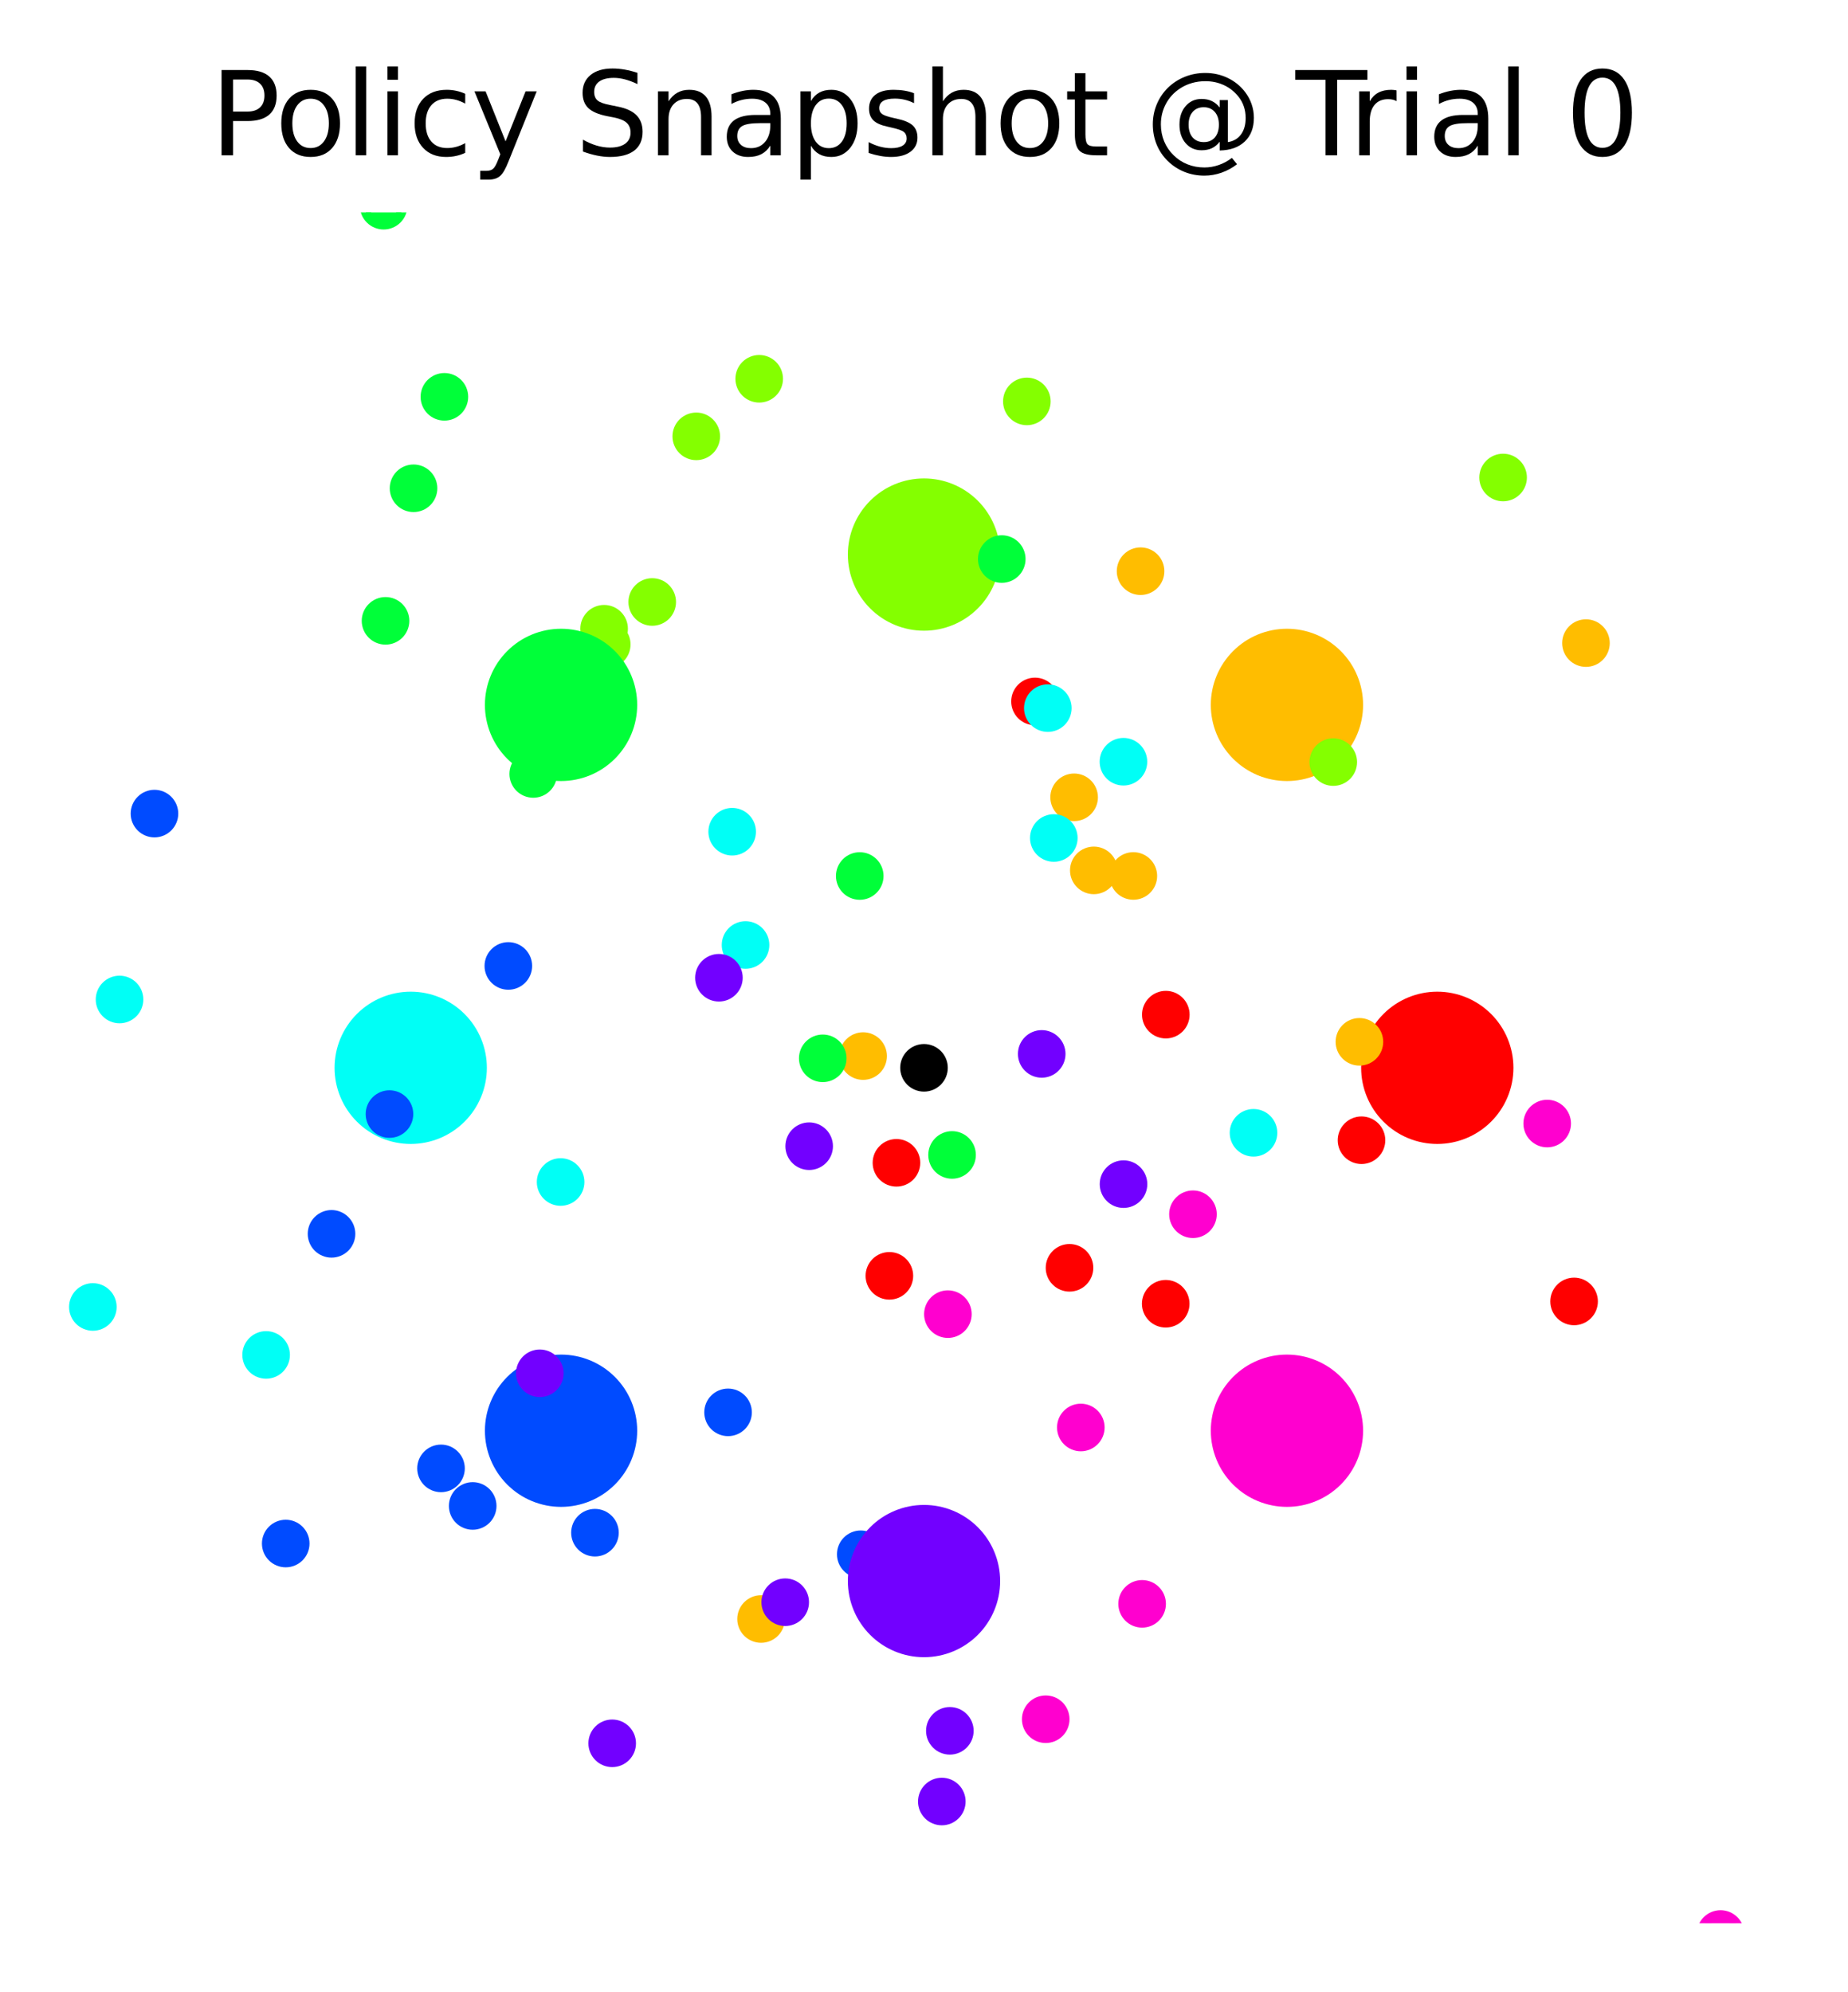 <?xml version="1.0" encoding="utf-8" standalone="no"?>
<!DOCTYPE svg PUBLIC "-//W3C//DTD SVG 1.1//EN"
  "http://www.w3.org/Graphics/SVG/1.1/DTD/svg11.dtd">
<svg xmlns:xlink="http://www.w3.org/1999/xlink" width="194.16pt" height="209.278pt" viewBox="0 0 194.16 209.278" xmlns="http://www.w3.org/2000/svg" version="1.1">
 <defs>
  <style type="text/css">*{stroke-linejoin: round; stroke-linecap: butt}</style>
 </defs>
 <g id="figure_1">
  <g id="patch_1">
   <path d="M 0 209.278 
L 194.16 209.278 
L 194.16 0 
L 0 0 
z
" style="fill: #ffffff"/>
  </g>
  <g id="axes_1">
   <g id="line2d_1">
    <defs>
     <path id="mfbf5bc4a9e" d="M 0 2 
C 0.53 2 1.039 1.789 1.414 1.414 
C 1.789 1.039 2 0.53 2 0 
C 2 -0.53 1.789 -1.039 1.414 -1.414 
C 1.039 -1.789 0.53 -2 0 -2 
C -0.53 -2 -1.039 -1.789 -1.414 -1.414 
C -1.789 -1.039 -2 -0.53 -2 0 
C -2 0.53 -1.789 1.039 -1.414 1.414 
C -1.039 1.789 -0.53 2 0 2 
z
" style="stroke: #000000"/>
    </defs>
    <g clip-path="url(#p98660629d3)">
     <use xlink:href="#mfbf5bc4a9e" x="97.08" y="112.198" style="stroke: #000000"/>
    </g>
   </g>
   <g id="line2d_2">
    <defs>
     <path id="meba3744d9c" d="M 0 7.5 
C 1.989 7.5 3.897 6.71 5.303 5.303 
C 6.71 3.897 7.5 1.989 7.5 0 
C 7.5 -1.989 6.71 -3.897 5.303 -5.303 
C 3.897 -6.71 1.989 -7.5 0 -7.5 
C -1.989 -7.5 -3.897 -6.71 -5.303 -5.303 
C -6.71 -3.897 -7.5 -1.989 -7.5 0 
C -7.5 1.989 -6.71 3.897 -5.303 5.303 
C -3.897 6.71 -1.989 7.5 0 7.5 
z
" style="stroke: #ff0000"/>
    </defs>
    <g clip-path="url(#p98660629d3)">
     <use xlink:href="#meba3744d9c" x="151.008" y="112.198" style="fill: #ff0000; stroke: #ff0000"/>
    </g>
   </g>
   <g id="line2d_3">
    <defs>
     <path id="m8683829678" d="M 0 2 
C 0.53 2 1.039 1.789 1.414 1.414 
C 1.789 1.039 2 0.53 2 0 
C 2 -0.53 1.789 -1.039 1.414 -1.414 
C 1.039 -1.789 0.53 -2 0 -2 
C -0.53 -2 -1.039 -1.789 -1.414 -1.414 
C -1.789 -1.039 -2 -0.53 -2 0 
C -2 0.53 -1.789 1.039 -1.414 1.414 
C -1.039 1.789 -0.53 2 0 2 
z
" style="stroke: #ff0000"/>
    </defs>
    <g clip-path="url(#p98660629d3)">
     <use xlink:href="#m8683829678" x="112.368" y="133.212" style="fill: #ff0000; stroke: #ff0000"/>
    </g>
   </g>
   <g id="line2d_4">
    <g clip-path="url(#p98660629d3)">
     <use xlink:href="#m8683829678" x="94.185" y="122.18" style="fill: #ff0000; stroke: #ff0000"/>
    </g>
   </g>
   <g id="line2d_5">
    <g clip-path="url(#p98660629d3)">
     <use xlink:href="#m8683829678" x="122.487" y="106.612" style="fill: #ff0000; stroke: #ff0000"/>
    </g>
   </g>
   <g id="line2d_6">
    <g clip-path="url(#p98660629d3)">
     <use xlink:href="#m8683829678" x="122.476" y="136.988" style="fill: #ff0000; stroke: #ff0000"/>
    </g>
   </g>
   <g id="line2d_7">
    <g clip-path="url(#p98660629d3)">
     <use xlink:href="#m8683829678" x="108.742" y="73.703" style="fill: #ff0000; stroke: #ff0000"/>
    </g>
   </g>
   <g id="line2d_8">
    <g clip-path="url(#p98660629d3)">
     <use xlink:href="#m8683829678" x="197.172" y="98.648" style="fill: #ff0000; stroke: #ff0000"/>
    </g>
   </g>
   <g id="line2d_9">
    <g clip-path="url(#p98660629d3)">
     <use xlink:href="#m8683829678" x="93.443" y="134.055" style="fill: #ff0000; stroke: #ff0000"/>
    </g>
   </g>
   <g id="line2d_10">
    <g clip-path="url(#p98660629d3)">
     <use xlink:href="#m8683829678" x="165.382" y="136.745" style="fill: #ff0000; stroke: #ff0000"/>
    </g>
   </g>
   <g id="line2d_11">
    <g clip-path="url(#p98660629d3)">
     <use xlink:href="#m8683829678" x="143.046" y="119.807" style="fill: #ff0000; stroke: #ff0000"/>
    </g>
   </g>
   <g id="line2d_12">
    <g clip-path="url(#p98660629d3)">
     <use xlink:href="#m8683829678" x="153.259" y="107.728" style="fill: #ff0000; stroke: #ff0000"/>
    </g>
   </g>
   <g id="line2d_13">
    <defs>
     <path id="m4f40cac7fb" d="M 0 7.5 
C 1.989 7.5 3.897 6.71 5.303 5.303 
C 6.71 3.897 7.5 1.989 7.5 0 
C 7.5 -1.989 6.71 -3.897 5.303 -5.303 
C 3.897 -6.71 1.989 -7.5 0 -7.5 
C -1.989 -7.5 -3.897 -6.71 -5.303 -5.303 
C -6.71 -3.897 -7.5 -1.989 -7.5 0 
C -7.5 1.989 -6.71 3.897 -5.303 5.303 
C -3.897 6.71 -1.989 7.5 0 7.5 
z
" style="stroke: #ffbd00"/>
    </defs>
    <g clip-path="url(#p98660629d3)">
     <use xlink:href="#m4f40cac7fb" x="135.213" y="74.065" style="fill: #ffbd00; stroke: #ffbd00"/>
    </g>
   </g>
   <g id="line2d_14">
    <defs>
     <path id="md15ee192de" d="M 0 2 
C 0.53 2 1.039 1.789 1.414 1.414 
C 1.789 1.039 2 0.53 2 0 
C 2 -0.53 1.789 -1.039 1.414 -1.414 
C 1.039 -1.789 0.53 -2 0 -2 
C -0.53 -2 -1.039 -1.789 -1.414 -1.414 
C -1.789 -1.039 -2 -0.53 -2 0 
C -2 0.53 -1.789 1.039 -1.414 1.414 
C -1.039 1.789 -0.53 2 0 2 
z
" style="stroke: #ffbd00"/>
    </defs>
    <g clip-path="url(#p98660629d3)">
     <use xlink:href="#md15ee192de" x="139.79" y="75.843" style="fill: #ffbd00; stroke: #ffbd00"/>
    </g>
   </g>
   <g id="line2d_15">
    <g clip-path="url(#p98660629d3)">
     <use xlink:href="#md15ee192de" x="119.834" y="60.017" style="fill: #ffbd00; stroke: #ffbd00"/>
    </g>
   </g>
   <g id="line2d_16">
    <g clip-path="url(#p98660629d3)">
     <use xlink:href="#md15ee192de" x="112.853" y="83.775" style="fill: #ffbd00; stroke: #ffbd00"/>
    </g>
   </g>
   <g id="line2d_17">
    <g clip-path="url(#p98660629d3)">
     <use xlink:href="#md15ee192de" x="133.153" y="79.143" style="fill: #ffbd00; stroke: #ffbd00"/>
    </g>
   </g>
   <g id="line2d_18">
    <g clip-path="url(#p98660629d3)">
     <use xlink:href="#md15ee192de" x="142.827" y="109.468" style="fill: #ffbd00; stroke: #ffbd00"/>
    </g>
   </g>
   <g id="line2d_19">
    <g clip-path="url(#p98660629d3)">
     <use xlink:href="#md15ee192de" x="114.921" y="91.454" style="fill: #ffbd00; stroke: #ffbd00"/>
    </g>
   </g>
   <g id="line2d_20">
    <g clip-path="url(#p98660629d3)">
     <use xlink:href="#md15ee192de" x="166.629" y="67.572" style="fill: #ffbd00; stroke: #ffbd00"/>
    </g>
   </g>
   <g id="line2d_21">
    <g clip-path="url(#p98660629d3)">
     <use xlink:href="#md15ee192de" x="119.075" y="92.04" style="fill: #ffbd00; stroke: #ffbd00"/>
    </g>
   </g>
   <g id="line2d_22">
    <g clip-path="url(#p98660629d3)">
     <use xlink:href="#md15ee192de" x="79.962" y="170.112" style="fill: #ffbd00; stroke: #ffbd00"/>
    </g>
   </g>
   <g id="line2d_23">
    <g clip-path="url(#p98660629d3)">
     <use xlink:href="#md15ee192de" x="90.685" y="110.965" style="fill: #ffbd00; stroke: #ffbd00"/>
    </g>
   </g>
   <g id="line2d_24">
    <defs>
     <path id="m76cc6ff1d5" d="M 0 7.5 
C 1.989 7.5 3.897 6.71 5.303 5.303 
C 6.71 3.897 7.5 1.989 7.5 0 
C 7.5 -1.989 6.71 -3.897 5.303 -5.303 
C 3.897 -6.71 1.989 -7.5 0 -7.5 
C -1.989 -7.5 -3.897 -6.71 -5.303 -5.303 
C -6.71 -3.897 -7.5 -1.989 -7.5 0 
C -7.5 1.989 -6.71 3.897 -5.303 5.303 
C -3.897 6.71 -1.989 7.5 0 7.5 
z
" style="stroke: #84ff00"/>
    </defs>
    <g clip-path="url(#p98660629d3)">
     <use xlink:href="#m76cc6ff1d5" x="97.08" y="58.27" style="fill: #84ff00; stroke: #84ff00"/>
    </g>
   </g>
   <g id="line2d_25">
    <defs>
     <path id="mcaa84537e9" d="M 0 2 
C 0.53 2 1.039 1.789 1.414 1.414 
C 1.789 1.039 2 0.53 2 0 
C 2 -0.53 1.789 -1.039 1.414 -1.414 
C 1.039 -1.789 0.53 -2 0 -2 
C -0.53 -2 -1.039 -1.789 -1.414 -1.414 
C -1.789 -1.039 -2 -0.53 -2 0 
C -2 0.53 -1.789 1.039 -1.414 1.414 
C -1.039 1.789 -0.53 2 0 2 
z
" style="stroke: #84ff00"/>
    </defs>
    <g clip-path="url(#p98660629d3)">
     <use xlink:href="#mcaa84537e9" x="63.748" y="67.714" style="fill: #84ff00; stroke: #84ff00"/>
    </g>
   </g>
   <g id="line2d_26">
    <g clip-path="url(#p98660629d3)">
     <use xlink:href="#mcaa84537e9" x="63.471" y="66.063" style="fill: #84ff00; stroke: #84ff00"/>
    </g>
   </g>
   <g id="line2d_27">
    <g clip-path="url(#p98660629d3)">
     <use xlink:href="#mcaa84537e9" x="140.079" y="80.074" style="fill: #84ff00; stroke: #84ff00"/>
    </g>
   </g>
   <g id="line2d_28">
    <g clip-path="url(#p98660629d3)"/>
   </g>
   <g id="line2d_29">
    <g clip-path="url(#p98660629d3)">
     <use xlink:href="#mcaa84537e9" x="79.766" y="39.8" style="fill: #84ff00; stroke: #84ff00"/>
    </g>
   </g>
   <g id="line2d_30">
    <g clip-path="url(#p98660629d3)">
     <use xlink:href="#mcaa84537e9" x="73.153" y="45.849" style="fill: #84ff00; stroke: #84ff00"/>
    </g>
   </g>
   <g id="line2d_31">
    <g clip-path="url(#p98660629d3)">
     <use xlink:href="#mcaa84537e9" x="107.886" y="42.177" style="fill: #84ff00; stroke: #84ff00"/>
    </g>
   </g>
   <g id="line2d_32">
    <g clip-path="url(#p98660629d3)">
     <use xlink:href="#mcaa84537e9" x="103.404" y="11.589" style="fill: #84ff00; stroke: #84ff00"/>
    </g>
   </g>
   <g id="line2d_33">
    <g clip-path="url(#p98660629d3)">
     <use xlink:href="#mcaa84537e9" x="68.526" y="63.252" style="fill: #84ff00; stroke: #84ff00"/>
    </g>
   </g>
   <g id="line2d_34">
    <g clip-path="url(#p98660629d3)">
     <use xlink:href="#mcaa84537e9" x="157.924" y="50.173" style="fill: #84ff00; stroke: #84ff00"/>
    </g>
   </g>
   <g id="line2d_35">
    <defs>
     <path id="m566aae567d" d="M 0 7.5 
C 1.989 7.5 3.897 6.71 5.303 5.303 
C 6.71 3.897 7.5 1.989 7.5 0 
C 7.5 -1.989 6.71 -3.897 5.303 -5.303 
C 3.897 -6.71 1.989 -7.5 0 -7.5 
C -1.989 -7.5 -3.897 -6.71 -5.303 -5.303 
C -6.71 -3.897 -7.5 -1.989 -7.5 0 
C -7.5 1.989 -6.71 3.897 -5.303 5.303 
C -3.897 6.71 -1.989 7.5 0 7.5 
z
" style="stroke: #00ff39"/>
    </defs>
    <g clip-path="url(#p98660629d3)">
     <use xlink:href="#m566aae567d" x="58.947" y="74.065" style="fill: #00ff39; stroke: #00ff39"/>
    </g>
   </g>
   <g id="line2d_36">
    <defs>
     <path id="m44df2ad3da" d="M 0 2 
C 0.53 2 1.039 1.789 1.414 1.414 
C 1.789 1.039 2 0.53 2 0 
C 2 -0.53 1.789 -1.039 1.414 -1.414 
C 1.039 -1.789 0.53 -2 0 -2 
C -0.53 -2 -1.039 -1.789 -1.414 -1.414 
C -1.789 -1.039 -2 -0.53 -2 0 
C -2 0.53 -1.789 1.039 -1.414 1.414 
C -1.039 1.789 -0.53 2 0 2 
z
" style="stroke: #00ff39"/>
    </defs>
    <g clip-path="url(#p98660629d3)">
     <use xlink:href="#m44df2ad3da" x="48.841" y="5.693" style="fill: #00ff39; stroke: #00ff39"/>
    </g>
   </g>
   <g id="line2d_37">
    <g clip-path="url(#p98660629d3)">
     <use xlink:href="#m44df2ad3da" x="56.025" y="81.322" style="fill: #00ff39; stroke: #00ff39"/>
    </g>
   </g>
   <g id="line2d_38">
    <g clip-path="url(#p98660629d3)">
     <use xlink:href="#m44df2ad3da" x="46.69" y="41.695" style="fill: #00ff39; stroke: #00ff39"/>
    </g>
   </g>
   <g id="line2d_39">
    <g clip-path="url(#p98660629d3)">
     <use xlink:href="#m44df2ad3da" x="105.251" y="58.741" style="fill: #00ff39; stroke: #00ff39"/>
    </g>
   </g>
   <g id="line2d_40">
    <g clip-path="url(#p98660629d3)">
     <use xlink:href="#m44df2ad3da" x="86.443" y="111.201" style="fill: #00ff39; stroke: #00ff39"/>
    </g>
   </g>
   <g id="line2d_41">
    <g clip-path="url(#p98660629d3)">
     <use xlink:href="#m44df2ad3da" x="43.448" y="51.305" style="fill: #00ff39; stroke: #00ff39"/>
    </g>
   </g>
   <g id="line2d_42">
    <g clip-path="url(#p98660629d3)">
     <use xlink:href="#m44df2ad3da" x="90.329" y="92.044" style="fill: #00ff39; stroke: #00ff39"/>
    </g>
   </g>
   <g id="line2d_43">
    <g clip-path="url(#p98660629d3)">
     <use xlink:href="#m44df2ad3da" x="40.307" y="21.614" style="fill: #00ff39; stroke: #00ff39"/>
    </g>
   </g>
   <g id="line2d_44">
    <g clip-path="url(#p98660629d3)">
     <use xlink:href="#m44df2ad3da" x="40.505" y="65.234" style="fill: #00ff39; stroke: #00ff39"/>
    </g>
   </g>
   <g id="line2d_45">
    <g clip-path="url(#p98660629d3)">
     <use xlink:href="#m44df2ad3da" x="100.029" y="121.353" style="fill: #00ff39; stroke: #00ff39"/>
    </g>
   </g>
   <g id="line2d_46">
    <defs>
     <path id="me4a8f20cb8" d="M 0 7.5 
C 1.989 7.5 3.897 6.71 5.303 5.303 
C 6.71 3.897 7.5 1.989 7.5 0 
C 7.5 -1.989 6.71 -3.897 5.303 -5.303 
C 3.897 -6.71 1.989 -7.5 0 -7.5 
C -1.989 -7.5 -3.897 -6.71 -5.303 -5.303 
C -6.71 -3.897 -7.5 -1.989 -7.5 0 
C -7.5 1.989 -6.71 3.897 -5.303 5.303 
C -3.897 6.71 -1.989 7.5 0 7.5 
z
" style="stroke: #00fff6"/>
    </defs>
    <g clip-path="url(#p98660629d3)">
     <use xlink:href="#me4a8f20cb8" x="43.152" y="112.198" style="fill: #00fff6; stroke: #00fff6"/>
    </g>
   </g>
   <g id="line2d_47">
    <defs>
     <path id="m1ecda92a19" d="M 0 2 
C 0.53 2 1.039 1.789 1.414 1.414 
C 1.789 1.039 2 0.53 2 0 
C 2 -0.53 1.789 -1.039 1.414 -1.414 
C 1.039 -1.789 0.53 -2 0 -2 
C -0.53 -2 -1.039 -1.789 -1.414 -1.414 
C -1.789 -1.039 -2 -0.53 -2 0 
C -2 0.53 -1.789 1.039 -1.414 1.414 
C -1.039 1.789 -0.53 2 0 2 
z
" style="stroke: #00fff6"/>
    </defs>
    <g clip-path="url(#p98660629d3)">
     <use xlink:href="#m1ecda92a19" x="9.756" y="137.326" style="fill: #00fff6; stroke: #00fff6"/>
    </g>
   </g>
   <g id="line2d_48">
    <g clip-path="url(#p98660629d3)">
     <use xlink:href="#m1ecda92a19" x="118.035" y="80.036" style="fill: #00fff6; stroke: #00fff6"/>
    </g>
   </g>
   <g id="line2d_49">
    <g clip-path="url(#p98660629d3)">
     <use xlink:href="#m1ecda92a19" x="131.7" y="119.026" style="fill: #00fff6; stroke: #00fff6"/>
    </g>
   </g>
   <g id="line2d_50">
    <g clip-path="url(#p98660629d3)">
     <use xlink:href="#m1ecda92a19" x="76.926" y="87.39" style="fill: #00fff6; stroke: #00fff6"/>
    </g>
   </g>
   <g id="line2d_51">
    <g clip-path="url(#p98660629d3)">
     <use xlink:href="#m1ecda92a19" x="58.9" y="124.197" style="fill: #00fff6; stroke: #00fff6"/>
    </g>
   </g>
   <g id="line2d_52">
    <g clip-path="url(#p98660629d3)">
     <use xlink:href="#m1ecda92a19" x="12.559" y="105.018" style="fill: #00fff6; stroke: #00fff6"/>
    </g>
   </g>
   <g id="line2d_53">
    <g clip-path="url(#p98660629d3)">
     <use xlink:href="#m1ecda92a19" x="27.96" y="142.365" style="fill: #00fff6; stroke: #00fff6"/>
    </g>
   </g>
   <g id="line2d_54">
    <g clip-path="url(#p98660629d3)">
     <use xlink:href="#m1ecda92a19" x="78.33" y="99.293" style="fill: #00fff6; stroke: #00fff6"/>
    </g>
   </g>
   <g id="line2d_55">
    <g clip-path="url(#p98660629d3)">
     <use xlink:href="#m1ecda92a19" x="110.09" y="74.404" style="fill: #00fff6; stroke: #00fff6"/>
    </g>
   </g>
   <g id="line2d_56">
    <g clip-path="url(#p98660629d3)">
     <use xlink:href="#m1ecda92a19" x="110.719" y="88.05" style="fill: #00fff6; stroke: #00fff6"/>
    </g>
   </g>
   <g id="line2d_57">
    <defs>
     <path id="m35b2b28434" d="M 0 7.5 
C 1.989 7.5 3.897 6.71 5.303 5.303 
C 6.71 3.897 7.5 1.989 7.5 0 
C 7.5 -1.989 6.71 -3.897 5.303 -5.303 
C 3.897 -6.71 1.989 -7.5 0 -7.5 
C -1.989 -7.5 -3.897 -6.71 -5.303 -5.303 
C -6.71 -3.897 -7.5 -1.989 -7.5 0 
C -7.5 1.989 -6.71 3.897 -5.303 5.303 
C -3.897 6.71 -1.989 7.5 0 7.5 
z
" style="stroke: #004bff"/>
    </defs>
    <g clip-path="url(#p98660629d3)">
     <use xlink:href="#m35b2b28434" x="58.947" y="150.331" style="fill: #004bff; stroke: #004bff"/>
    </g>
   </g>
   <g id="line2d_58">
    <defs>
     <path id="m784b425f5c" d="M 0 2 
C 0.53 2 1.039 1.789 1.414 1.414 
C 1.789 1.039 2 0.53 2 0 
C 2 -0.53 1.789 -1.039 1.414 -1.414 
C 1.039 -1.789 0.53 -2 0 -2 
C -0.53 -2 -1.039 -1.789 -1.414 -1.414 
C -1.789 -1.039 -2 -0.53 -2 0 
C -2 0.53 -1.789 1.039 -1.414 1.414 
C -1.039 1.789 -0.53 2 0 2 
z
" style="stroke: #004bff"/>
    </defs>
    <g clip-path="url(#p98660629d3)">
     <use xlink:href="#m784b425f5c" x="62.509" y="161.044" style="fill: #004bff; stroke: #004bff"/>
    </g>
   </g>
   <g id="line2d_59">
    <g clip-path="url(#p98660629d3)">
     <use xlink:href="#m784b425f5c" x="46.335" y="154.287" style="fill: #004bff; stroke: #004bff"/>
    </g>
   </g>
   <g id="line2d_60">
    <g clip-path="url(#p98660629d3)">
     <use xlink:href="#m784b425f5c" x="34.832" y="129.643" style="fill: #004bff; stroke: #004bff"/>
    </g>
   </g>
   <g id="line2d_61">
    <g clip-path="url(#p98660629d3)">
     <use xlink:href="#m784b425f5c" x="30.019" y="162.183" style="fill: #004bff; stroke: #004bff"/>
    </g>
   </g>
   <g id="line2d_62">
    <g clip-path="url(#p98660629d3)">
     <use xlink:href="#m784b425f5c" x="49.664" y="158.234" style="fill: #004bff; stroke: #004bff"/>
    </g>
   </g>
   <g id="line2d_63">
    <g clip-path="url(#p98660629d3)">
     <use xlink:href="#m784b425f5c" x="40.92" y="117.059" style="fill: #004bff; stroke: #004bff"/>
    </g>
   </g>
   <g id="line2d_64">
    <g clip-path="url(#p98660629d3)">
     <use xlink:href="#m784b425f5c" x="90.435" y="163.311" style="fill: #004bff; stroke: #004bff"/>
    </g>
   </g>
   <g id="line2d_65">
    <g clip-path="url(#p98660629d3)">
     <use xlink:href="#m784b425f5c" x="76.494" y="148.399" style="fill: #004bff; stroke: #004bff"/>
    </g>
   </g>
   <g id="line2d_66">
    <g clip-path="url(#p98660629d3)">
     <use xlink:href="#m784b425f5c" x="53.408" y="101.494" style="fill: #004bff; stroke: #004bff"/>
    </g>
   </g>
   <g id="line2d_67">
    <g clip-path="url(#p98660629d3)">
     <use xlink:href="#m784b425f5c" x="16.229" y="85.487" style="fill: #004bff; stroke: #004bff"/>
    </g>
   </g>
   <g id="line2d_68">
    <defs>
     <path id="m1664546e66" d="M 0 7.5 
C 1.989 7.5 3.897 6.71 5.303 5.303 
C 6.71 3.897 7.5 1.989 7.5 0 
C 7.5 -1.989 6.71 -3.897 5.303 -5.303 
C 3.897 -6.71 1.989 -7.5 0 -7.5 
C -1.989 -7.5 -3.897 -6.71 -5.303 -5.303 
C -6.71 -3.897 -7.5 -1.989 -7.5 0 
C -7.5 1.989 -6.71 3.897 -5.303 5.303 
C -3.897 6.71 -1.989 7.5 0 7.5 
z
" style="stroke: #7200ff"/>
    </defs>
    <g clip-path="url(#p98660629d3)">
     <use xlink:href="#m1664546e66" x="97.08" y="166.126" style="fill: #7200ff; stroke: #7200ff"/>
    </g>
   </g>
   <g id="line2d_69">
    <defs>
     <path id="mae49aa7fed" d="M 0 2 
C 0.53 2 1.039 1.789 1.414 1.414 
C 1.789 1.039 2 0.53 2 0 
C 2 -0.53 1.789 -1.039 1.414 -1.414 
C 1.039 -1.789 0.53 -2 0 -2 
C -0.53 -2 -1.039 -1.789 -1.414 -1.414 
C -1.789 -1.039 -2 -0.53 -2 0 
C -2 0.53 -1.789 1.039 -1.414 1.414 
C -1.039 1.789 -0.53 2 0 2 
z
" style="stroke: #7200ff"/>
    </defs>
    <g clip-path="url(#p98660629d3)">
     <use xlink:href="#mae49aa7fed" x="118.043" y="124.42" style="fill: #7200ff; stroke: #7200ff"/>
    </g>
   </g>
   <g id="line2d_70">
    <g clip-path="url(#p98660629d3)">
     <use xlink:href="#mae49aa7fed" x="63.684" y="211.952" style="fill: #7200ff; stroke: #7200ff"/>
    </g>
   </g>
   <g id="line2d_71">
    <g clip-path="url(#p98660629d3)">
     <use xlink:href="#mae49aa7fed" x="82.499" y="168.349" style="fill: #7200ff; stroke: #7200ff"/>
    </g>
   </g>
   <g id="line2d_72">
    <g clip-path="url(#p98660629d3)">
     <use xlink:href="#mae49aa7fed" x="109.448" y="110.738" style="fill: #7200ff; stroke: #7200ff"/>
    </g>
   </g>
   <g id="line2d_73">
    <g clip-path="url(#p98660629d3)">
     <use xlink:href="#mae49aa7fed" x="64.32" y="183.174" style="fill: #7200ff; stroke: #7200ff"/>
    </g>
   </g>
   <g id="line2d_74">
    <g clip-path="url(#p98660629d3)">
     <use xlink:href="#mae49aa7fed" x="56.714" y="144.295" style="fill: #7200ff; stroke: #7200ff"/>
    </g>
   </g>
   <g id="line2d_75">
    <g clip-path="url(#p98660629d3)">
     <use xlink:href="#mae49aa7fed" x="85.015" y="120.434" style="fill: #7200ff; stroke: #7200ff"/>
    </g>
   </g>
   <g id="line2d_76">
    <g clip-path="url(#p98660629d3)">
     <use xlink:href="#mae49aa7fed" x="75.533" y="102.735" style="fill: #7200ff; stroke: #7200ff"/>
    </g>
   </g>
   <g id="line2d_77">
    <g clip-path="url(#p98660629d3)">
     <use xlink:href="#mae49aa7fed" x="98.952" y="189.29" style="fill: #7200ff; stroke: #7200ff"/>
    </g>
   </g>
   <g id="line2d_78">
    <g clip-path="url(#p98660629d3)">
     <use xlink:href="#mae49aa7fed" x="99.796" y="181.862" style="fill: #7200ff; stroke: #7200ff"/>
    </g>
   </g>
   <g id="line2d_79">
    <defs>
     <path id="m3e8955c412" d="M 0 7.5 
C 1.989 7.5 3.897 6.71 5.303 5.303 
C 6.71 3.897 7.5 1.989 7.5 0 
C 7.5 -1.989 6.71 -3.897 5.303 -5.303 
C 3.897 -6.71 1.989 -7.5 0 -7.5 
C -1.989 -7.5 -3.897 -6.71 -5.303 -5.303 
C -6.71 -3.897 -7.5 -1.989 -7.5 0 
C -7.5 1.989 -6.71 3.897 -5.303 5.303 
C -3.897 6.71 -1.989 7.5 0 7.5 
z
" style="stroke: #ff00cf"/>
    </defs>
    <g clip-path="url(#p98660629d3)">
     <use xlink:href="#m3e8955c412" x="135.213" y="150.331" style="fill: #ff00cf; stroke: #ff00cf"/>
    </g>
   </g>
   <g id="line2d_80">
    <defs>
     <path id="mb9a43c0125" d="M 0 2 
C 0.53 2 1.039 1.789 1.414 1.414 
C 1.789 1.039 2 0.53 2 0 
C 2 -0.53 1.789 -1.039 1.414 -1.414 
C 1.039 -1.789 0.53 -2 0 -2 
C -0.53 -2 -1.039 -1.789 -1.414 -1.414 
C -1.789 -1.039 -2 -0.53 -2 0 
C -2 0.53 -1.789 1.039 -1.414 1.414 
C -1.039 1.789 -0.53 2 0 2 
z
" style="stroke: #ff00cf"/>
    </defs>
    <g clip-path="url(#p98660629d3)">
     <use xlink:href="#mb9a43c0125" x="162.556" y="118.054" style="fill: #ff00cf; stroke: #ff00cf"/>
    </g>
   </g>
   <g id="line2d_81">
    <g clip-path="url(#p98660629d3)">
     <use xlink:href="#mb9a43c0125" x="99.59" y="138.08" style="fill: #ff00cf; stroke: #ff00cf"/>
    </g>
   </g>
   <g id="line2d_82">
    <g clip-path="url(#p98660629d3)">
     <use xlink:href="#mb9a43c0125" x="194.017" y="149.371" style="fill: #ff00cf; stroke: #ff00cf"/>
    </g>
   </g>
   <g id="line2d_83">
    <g clip-path="url(#p98660629d3)">
     <use xlink:href="#mb9a43c0125" x="109.869" y="180.643" style="fill: #ff00cf; stroke: #ff00cf"/>
    </g>
   </g>
   <g id="line2d_84">
    <g clip-path="url(#p98660629d3)">
     <use xlink:href="#mb9a43c0125" x="119.997" y="168.52" style="fill: #ff00cf; stroke: #ff00cf"/>
    </g>
   </g>
   <g id="line2d_85">
    <g clip-path="url(#p98660629d3)">
     <use xlink:href="#mb9a43c0125" x="221.373" y="160.238" style="fill: #ff00cf; stroke: #ff00cf"/>
    </g>
   </g>
   <g id="line2d_86">
    <g clip-path="url(#p98660629d3)">
     <use xlink:href="#mb9a43c0125" x="180.77" y="203.209" style="fill: #ff00cf; stroke: #ff00cf"/>
    </g>
   </g>
   <g id="line2d_87">
    <g clip-path="url(#p98660629d3)">
     <use xlink:href="#mb9a43c0125" x="125.339" y="127.584" style="fill: #ff00cf; stroke: #ff00cf"/>
    </g>
   </g>
   <g id="line2d_88">
    <g clip-path="url(#p98660629d3)">
     <use xlink:href="#mb9a43c0125" x="113.556" y="149.989" style="fill: #ff00cf; stroke: #ff00cf"/>
    </g>
   </g>
   <g id="line2d_89">
    <g clip-path="url(#p98660629d3)">
     <use xlink:href="#mb9a43c0125" x="196.336" y="136.198" style="fill: #ff00cf; stroke: #ff00cf"/>
    </g>
   </g>
   <g id="text_1">
    <!-- Policy Snapshot @ Trial 0 -->
    <g transform="translate(22.073 16.318) scale(0.12 -0.12)">
     <defs>
      <path id="DejaVuSans-50" d="M 1259 4147 
L 1259 2394 
L 2053 2394 
Q 2494 2394 2734 2622 
Q 2975 2850 2975 3272 
Q 2975 3691 2734 3919 
Q 2494 4147 2053 4147 
L 1259 4147 
z
M 628 4666 
L 2053 4666 
Q 2838 4666 3239 4311 
Q 3641 3956 3641 3272 
Q 3641 2581 3239 2228 
Q 2838 1875 2053 1875 
L 1259 1875 
L 1259 0 
L 628 0 
L 628 4666 
z
" transform="scale(0.016)"/>
      <path id="DejaVuSans-6f" d="M 1959 3097 
Q 1497 3097 1228 2736 
Q 959 2375 959 1747 
Q 959 1119 1226 758 
Q 1494 397 1959 397 
Q 2419 397 2687 759 
Q 2956 1122 2956 1747 
Q 2956 2369 2687 2733 
Q 2419 3097 1959 3097 
z
M 1959 3584 
Q 2709 3584 3137 3096 
Q 3566 2609 3566 1747 
Q 3566 888 3137 398 
Q 2709 -91 1959 -91 
Q 1206 -91 779 398 
Q 353 888 353 1747 
Q 353 2609 779 3096 
Q 1206 3584 1959 3584 
z
" transform="scale(0.016)"/>
      <path id="DejaVuSans-6c" d="M 603 4863 
L 1178 4863 
L 1178 0 
L 603 0 
L 603 4863 
z
" transform="scale(0.016)"/>
      <path id="DejaVuSans-69" d="M 603 3500 
L 1178 3500 
L 1178 0 
L 603 0 
L 603 3500 
z
M 603 4863 
L 1178 4863 
L 1178 4134 
L 603 4134 
L 603 4863 
z
" transform="scale(0.016)"/>
      <path id="DejaVuSans-63" d="M 3122 3366 
L 3122 2828 
Q 2878 2963 2633 3030 
Q 2388 3097 2138 3097 
Q 1578 3097 1268 2742 
Q 959 2388 959 1747 
Q 959 1106 1268 751 
Q 1578 397 2138 397 
Q 2388 397 2633 464 
Q 2878 531 3122 666 
L 3122 134 
Q 2881 22 2623 -34 
Q 2366 -91 2075 -91 
Q 1284 -91 818 406 
Q 353 903 353 1747 
Q 353 2603 823 3093 
Q 1294 3584 2113 3584 
Q 2378 3584 2631 3529 
Q 2884 3475 3122 3366 
z
" transform="scale(0.016)"/>
      <path id="DejaVuSans-79" d="M 2059 -325 
Q 1816 -950 1584 -1140 
Q 1353 -1331 966 -1331 
L 506 -1331 
L 506 -850 
L 844 -850 
Q 1081 -850 1212 -737 
Q 1344 -625 1503 -206 
L 1606 56 
L 191 3500 
L 800 3500 
L 1894 763 
L 2988 3500 
L 3597 3500 
L 2059 -325 
z
" transform="scale(0.016)"/>
      <path id="DejaVuSans-20" transform="scale(0.016)"/>
      <path id="DejaVuSans-53" d="M 3425 4513 
L 3425 3897 
Q 3066 4069 2747 4153 
Q 2428 4238 2131 4238 
Q 1616 4238 1336 4038 
Q 1056 3838 1056 3469 
Q 1056 3159 1242 3001 
Q 1428 2844 1947 2747 
L 2328 2669 
Q 3034 2534 3370 2195 
Q 3706 1856 3706 1288 
Q 3706 609 3251 259 
Q 2797 -91 1919 -91 
Q 1588 -91 1214 -16 
Q 841 59 441 206 
L 441 856 
Q 825 641 1194 531 
Q 1563 422 1919 422 
Q 2459 422 2753 634 
Q 3047 847 3047 1241 
Q 3047 1584 2836 1778 
Q 2625 1972 2144 2069 
L 1759 2144 
Q 1053 2284 737 2584 
Q 422 2884 422 3419 
Q 422 4038 858 4394 
Q 1294 4750 2059 4750 
Q 2388 4750 2728 4690 
Q 3069 4631 3425 4513 
z
" transform="scale(0.016)"/>
      <path id="DejaVuSans-6e" d="M 3513 2113 
L 3513 0 
L 2938 0 
L 2938 2094 
Q 2938 2591 2744 2837 
Q 2550 3084 2163 3084 
Q 1697 3084 1428 2787 
Q 1159 2491 1159 1978 
L 1159 0 
L 581 0 
L 581 3500 
L 1159 3500 
L 1159 2956 
Q 1366 3272 1645 3428 
Q 1925 3584 2291 3584 
Q 2894 3584 3203 3211 
Q 3513 2838 3513 2113 
z
" transform="scale(0.016)"/>
      <path id="DejaVuSans-61" d="M 2194 1759 
Q 1497 1759 1228 1600 
Q 959 1441 959 1056 
Q 959 750 1161 570 
Q 1363 391 1709 391 
Q 2188 391 2477 730 
Q 2766 1069 2766 1631 
L 2766 1759 
L 2194 1759 
z
M 3341 1997 
L 3341 0 
L 2766 0 
L 2766 531 
Q 2569 213 2275 61 
Q 1981 -91 1556 -91 
Q 1019 -91 701 211 
Q 384 513 384 1019 
Q 384 1609 779 1909 
Q 1175 2209 1959 2209 
L 2766 2209 
L 2766 2266 
Q 2766 2663 2505 2880 
Q 2244 3097 1772 3097 
Q 1472 3097 1187 3025 
Q 903 2953 641 2809 
L 641 3341 
Q 956 3463 1253 3523 
Q 1550 3584 1831 3584 
Q 2591 3584 2966 3190 
Q 3341 2797 3341 1997 
z
" transform="scale(0.016)"/>
      <path id="DejaVuSans-70" d="M 1159 525 
L 1159 -1331 
L 581 -1331 
L 581 3500 
L 1159 3500 
L 1159 2969 
Q 1341 3281 1617 3432 
Q 1894 3584 2278 3584 
Q 2916 3584 3314 3078 
Q 3713 2572 3713 1747 
Q 3713 922 3314 415 
Q 2916 -91 2278 -91 
Q 1894 -91 1617 61 
Q 1341 213 1159 525 
z
M 3116 1747 
Q 3116 2381 2855 2742 
Q 2594 3103 2138 3103 
Q 1681 3103 1420 2742 
Q 1159 2381 1159 1747 
Q 1159 1113 1420 752 
Q 1681 391 2138 391 
Q 2594 391 2855 752 
Q 3116 1113 3116 1747 
z
" transform="scale(0.016)"/>
      <path id="DejaVuSans-73" d="M 2834 3397 
L 2834 2853 
Q 2591 2978 2328 3040 
Q 2066 3103 1784 3103 
Q 1356 3103 1142 2972 
Q 928 2841 928 2578 
Q 928 2378 1081 2264 
Q 1234 2150 1697 2047 
L 1894 2003 
Q 2506 1872 2764 1633 
Q 3022 1394 3022 966 
Q 3022 478 2636 193 
Q 2250 -91 1575 -91 
Q 1294 -91 989 -36 
Q 684 19 347 128 
L 347 722 
Q 666 556 975 473 
Q 1284 391 1588 391 
Q 1994 391 2212 530 
Q 2431 669 2431 922 
Q 2431 1156 2273 1281 
Q 2116 1406 1581 1522 
L 1381 1569 
Q 847 1681 609 1914 
Q 372 2147 372 2553 
Q 372 3047 722 3315 
Q 1072 3584 1716 3584 
Q 2034 3584 2315 3537 
Q 2597 3491 2834 3397 
z
" transform="scale(0.016)"/>
      <path id="DejaVuSans-68" d="M 3513 2113 
L 3513 0 
L 2938 0 
L 2938 2094 
Q 2938 2591 2744 2837 
Q 2550 3084 2163 3084 
Q 1697 3084 1428 2787 
Q 1159 2491 1159 1978 
L 1159 0 
L 581 0 
L 581 4863 
L 1159 4863 
L 1159 2956 
Q 1366 3272 1645 3428 
Q 1925 3584 2291 3584 
Q 2894 3584 3203 3211 
Q 3513 2838 3513 2113 
z
" transform="scale(0.016)"/>
      <path id="DejaVuSans-74" d="M 1172 4494 
L 1172 3500 
L 2356 3500 
L 2356 3053 
L 1172 3053 
L 1172 1153 
Q 1172 725 1289 603 
Q 1406 481 1766 481 
L 2356 481 
L 2356 0 
L 1766 0 
Q 1100 0 847 248 
Q 594 497 594 1153 
L 594 3053 
L 172 3053 
L 172 3500 
L 594 3500 
L 594 4494 
L 1172 4494 
z
" transform="scale(0.016)"/>
      <path id="DejaVuSans-40" d="M 2381 1678 
Q 2381 1231 2603 976 
Q 2825 722 3213 722 
Q 3597 722 3817 978 
Q 4038 1234 4038 1678 
Q 4038 2116 3813 2373 
Q 3588 2631 3206 2631 
Q 2828 2631 2604 2375 
Q 2381 2119 2381 1678 
z
M 4084 744 
Q 3897 503 3655 389 
Q 3413 275 3091 275 
Q 2553 275 2217 664 
Q 1881 1053 1881 1678 
Q 1881 2303 2218 2693 
Q 2556 3084 3091 3084 
Q 3413 3084 3656 2967 
Q 3900 2850 4084 2613 
L 4084 3022 
L 4531 3022 
L 4531 722 
Q 4988 791 5245 1139 
Q 5503 1488 5503 2041 
Q 5503 2375 5404 2669 
Q 5306 2963 5106 3213 
Q 4781 3622 4314 3839 
Q 3847 4056 3297 4056 
Q 2913 4056 2559 3954 
Q 2206 3853 1906 3653 
Q 1416 3334 1139 2817 
Q 863 2300 863 1697 
Q 863 1200 1042 765 
Q 1222 331 1563 0 
Q 1891 -325 2322 -495 
Q 2753 -666 3244 -666 
Q 3647 -666 4036 -530 
Q 4425 -394 4750 -141 
L 5031 -488 
Q 4641 -791 4180 -952 
Q 3719 -1113 3244 -1113 
Q 2666 -1113 2153 -908 
Q 1641 -703 1241 -313 
Q 841 78 631 592 
Q 422 1106 422 1697 
Q 422 2266 634 2781 
Q 847 3297 1241 3688 
Q 1644 4084 2172 4295 
Q 2700 4506 3291 4506 
Q 3953 4506 4520 4234 
Q 5088 3963 5472 3463 
Q 5706 3156 5829 2797 
Q 5953 2438 5953 2053 
Q 5953 1231 5456 756 
Q 4959 281 4084 263 
L 4084 744 
z
" transform="scale(0.016)"/>
      <path id="DejaVuSans-54" d="M -19 4666 
L 3928 4666 
L 3928 4134 
L 2272 4134 
L 2272 0 
L 1638 0 
L 1638 4134 
L -19 4134 
L -19 4666 
z
" transform="scale(0.016)"/>
      <path id="DejaVuSans-72" d="M 2631 2963 
Q 2534 3019 2420 3045 
Q 2306 3072 2169 3072 
Q 1681 3072 1420 2755 
Q 1159 2438 1159 1844 
L 1159 0 
L 581 0 
L 581 3500 
L 1159 3500 
L 1159 2956 
Q 1341 3275 1631 3429 
Q 1922 3584 2338 3584 
Q 2397 3584 2469 3576 
Q 2541 3569 2628 3553 
L 2631 2963 
z
" transform="scale(0.016)"/>
      <path id="DejaVuSans-30" d="M 2034 4250 
Q 1547 4250 1301 3770 
Q 1056 3291 1056 2328 
Q 1056 1369 1301 889 
Q 1547 409 2034 409 
Q 2525 409 2770 889 
Q 3016 1369 3016 2328 
Q 3016 3291 2770 3770 
Q 2525 4250 2034 4250 
z
M 2034 4750 
Q 2819 4750 3233 4129 
Q 3647 3509 3647 2328 
Q 3647 1150 3233 529 
Q 2819 -91 2034 -91 
Q 1250 -91 836 529 
Q 422 1150 422 2328 
Q 422 3509 836 4129 
Q 1250 4750 2034 4750 
z
" transform="scale(0.016)"/>
     </defs>
     <use xlink:href="#DejaVuSans-50"/>
     <use xlink:href="#DejaVuSans-6f" transform="translate(56.678 0)"/>
     <use xlink:href="#DejaVuSans-6c" transform="translate(117.859 0)"/>
     <use xlink:href="#DejaVuSans-69" transform="translate(145.643 0)"/>
     <use xlink:href="#DejaVuSans-63" transform="translate(173.426 0)"/>
     <use xlink:href="#DejaVuSans-79" transform="translate(228.406 0)"/>
     <use xlink:href="#DejaVuSans-20" transform="translate(287.586 0)"/>
     <use xlink:href="#DejaVuSans-53" transform="translate(319.373 0)"/>
     <use xlink:href="#DejaVuSans-6e" transform="translate(382.85 0)"/>
     <use xlink:href="#DejaVuSans-61" transform="translate(446.229 0)"/>
     <use xlink:href="#DejaVuSans-70" transform="translate(507.508 0)"/>
     <use xlink:href="#DejaVuSans-73" transform="translate(570.984 0)"/>
     <use xlink:href="#DejaVuSans-68" transform="translate(623.084 0)"/>
     <use xlink:href="#DejaVuSans-6f" transform="translate(686.463 0)"/>
     <use xlink:href="#DejaVuSans-74" transform="translate(747.645 0)"/>
     <use xlink:href="#DejaVuSans-20" transform="translate(786.854 0)"/>
     <use xlink:href="#DejaVuSans-40" transform="translate(818.641 0)"/>
     <use xlink:href="#DejaVuSans-20" transform="translate(918.641 0)"/>
     <use xlink:href="#DejaVuSans-54" transform="translate(950.428 0)"/>
     <use xlink:href="#DejaVuSans-72" transform="translate(996.762 0)"/>
     <use xlink:href="#DejaVuSans-69" transform="translate(1037.875 0)"/>
     <use xlink:href="#DejaVuSans-61" transform="translate(1065.658 0)"/>
     <use xlink:href="#DejaVuSans-6c" transform="translate(1126.938 0)"/>
     <use xlink:href="#DejaVuSans-20" transform="translate(1154.721 0)"/>
     <use xlink:href="#DejaVuSans-30" transform="translate(1186.508 0)"/>
    </g>
   </g>
  </g>
 </g>
 <defs>
  <clipPath id="p98660629d3">
   <rect x="7.2" y="22.318" width="179.76" height="179.76"/>
  </clipPath>
 </defs>
</svg>
